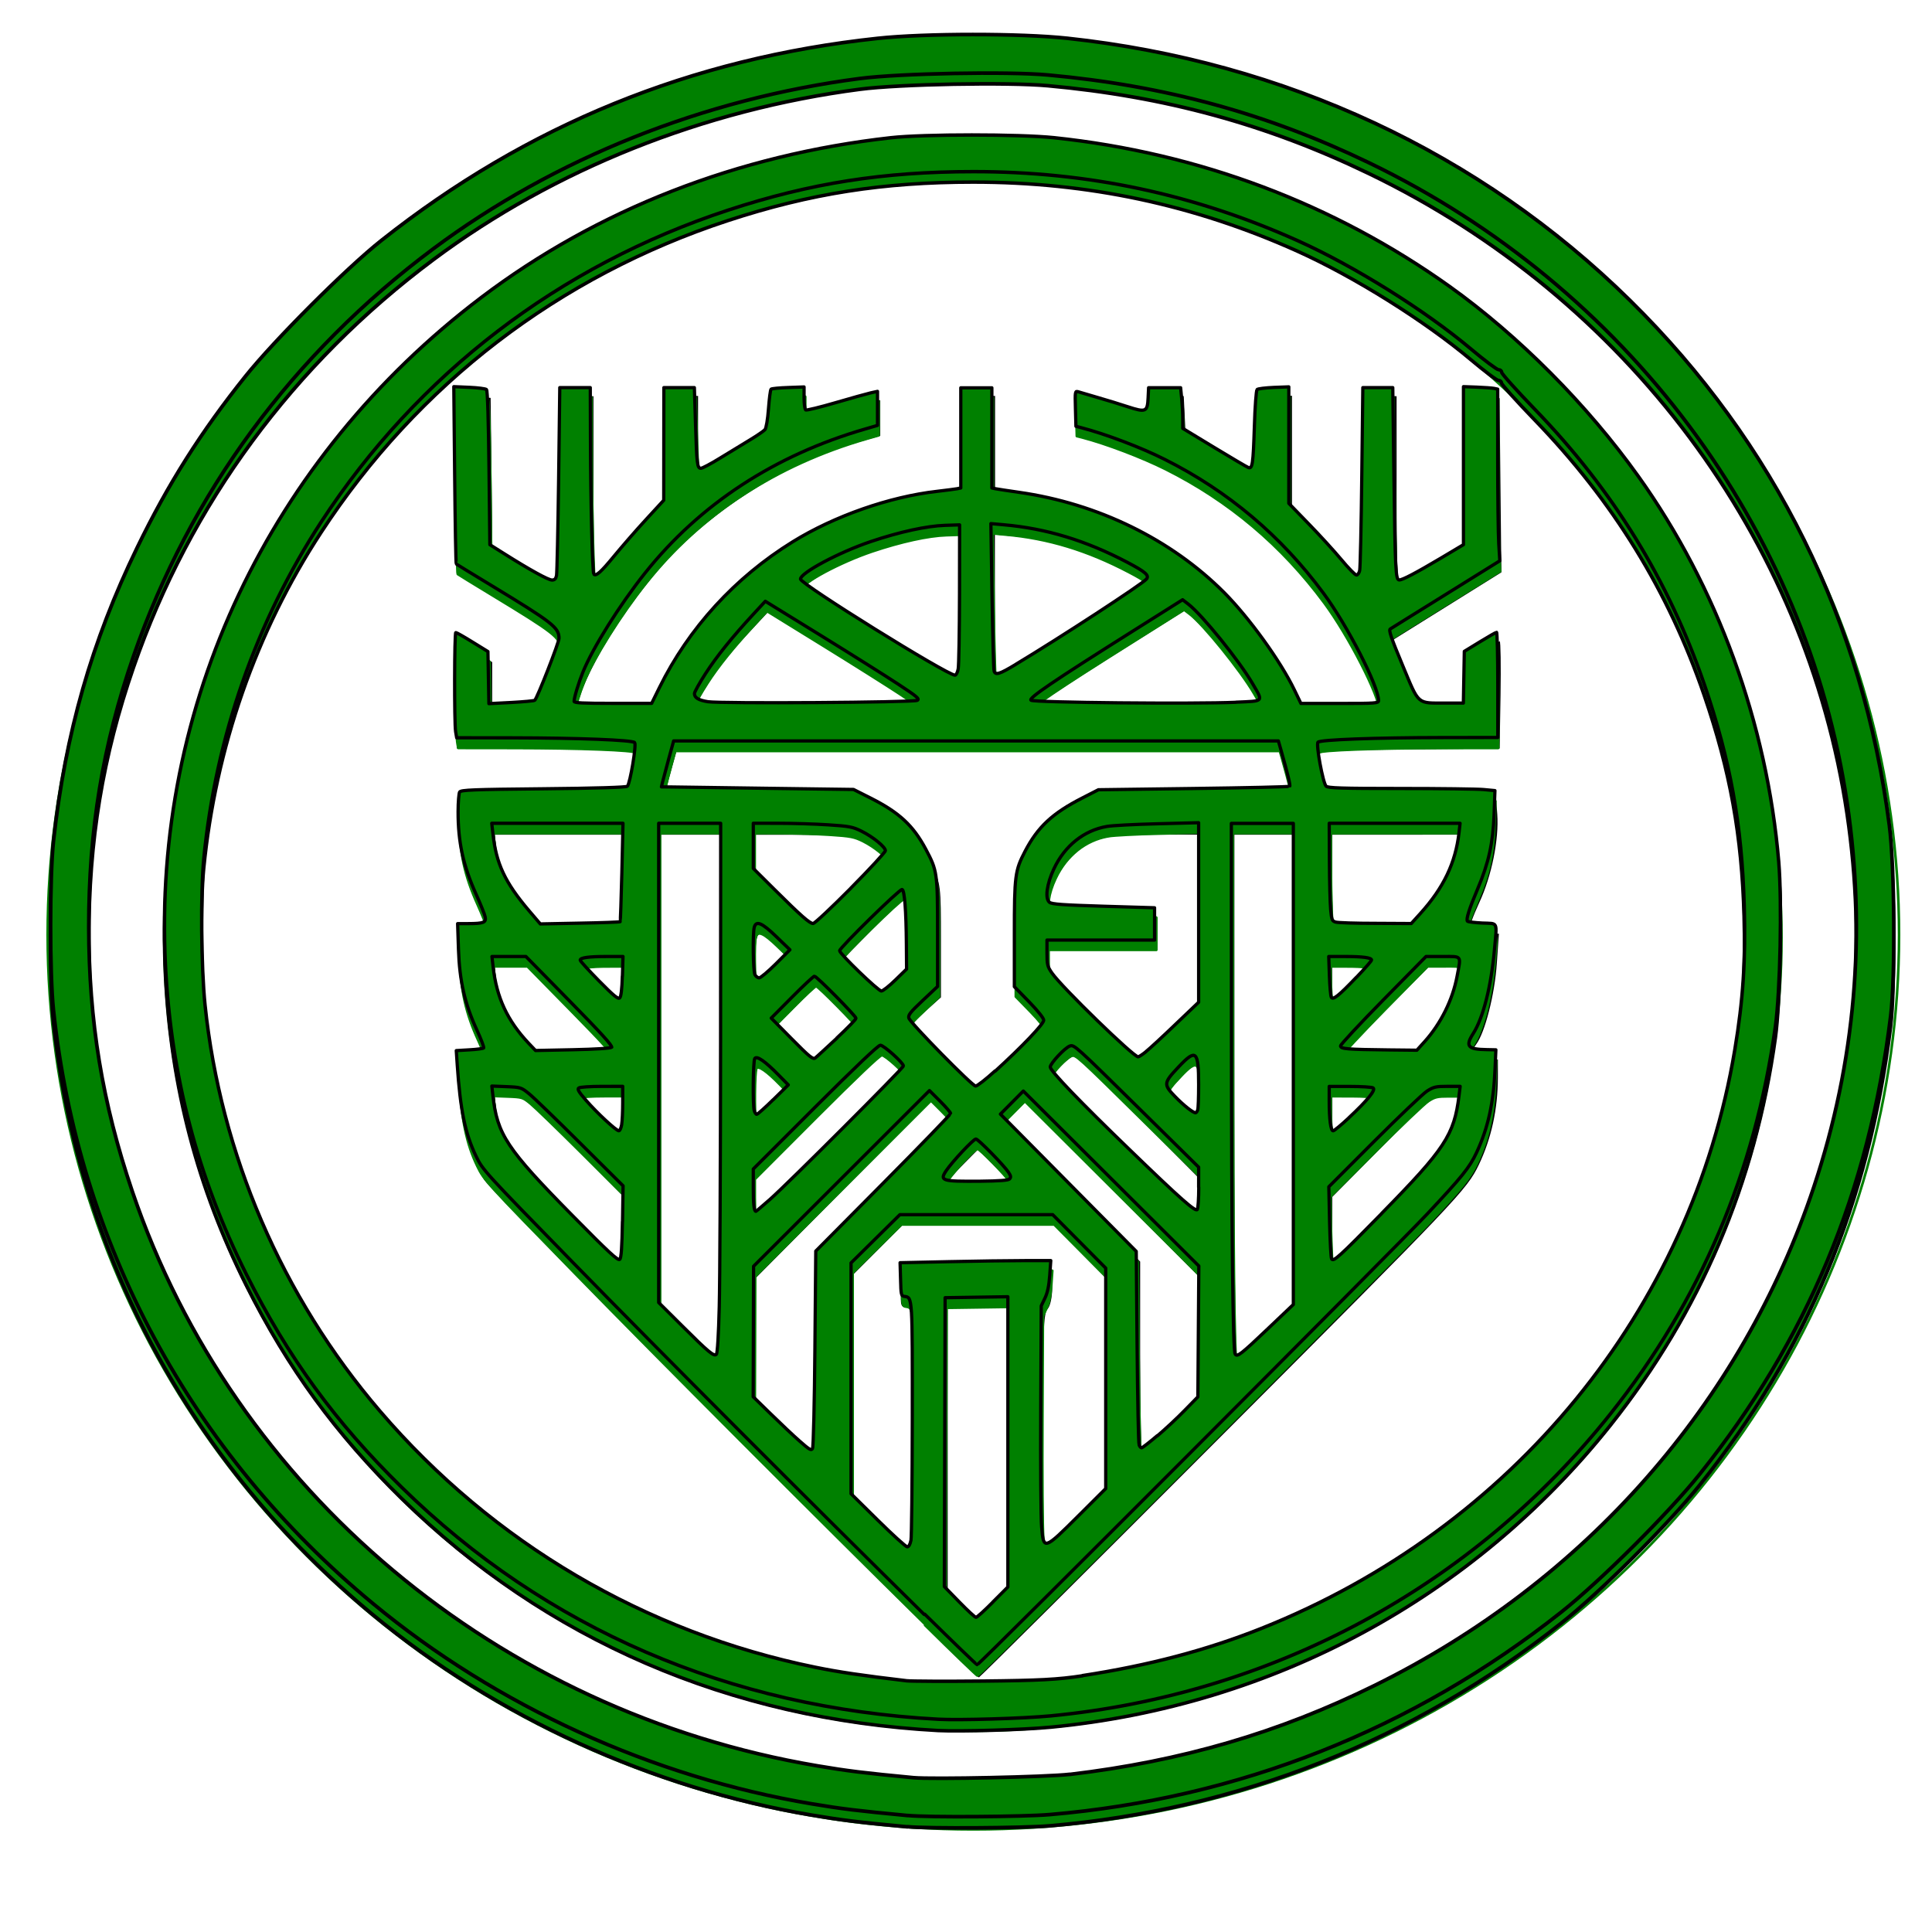 <?xml version="1.0" encoding="UTF-8" standalone="no"?>
<!-- Created with Inkscape (http://www.inkscape.org/) -->

<svg
   xmlns:dc="http://purl.org/dc/elements/1.1/"
   xmlns:cc="http://creativecommons.org/ns#"
   xmlns:rdf="http://www.w3.org/1999/02/22-rdf-syntax-ns#"
   xmlns:svg="http://www.w3.org/2000/svg"
   xmlns="http://www.w3.org/2000/svg"
   xmlns:sodipodi="http://sodipodi.sourceforge.net/DTD/sodipodi-0.dtd"
   xmlns:inkscape="http://www.inkscape.org/namespaces/inkscape"
   width="80"
   height="80"
   viewBox="0 0 21.167 21.167"
   version="1.1"
   id="svg8"
   inkscape:version="0.92.4 (5da689c313, 2019-01-14)"
   sodipodi:docname="logo.svg">
  <defs
     id="defs2">
    <filter
       inkscape:collect="always"
       style="color-interpolation-filters:sRGB"
       id="filter1017"
       x="-0.024"
       width="1.047"
       y="-0.024"
       height="1.049">
      <feGaussianBlur
         inkscape:collect="always"
         stdDeviation="0.167"
         id="feGaussianBlur1019" />
    </filter>
    <filter
       inkscape:collect="always"
       style="color-interpolation-filters:sRGB"
       id="filter1040"
       x="-0.024"
       width="1.047"
       y="-0.025"
       height="1.049">
      <feGaussianBlur
         inkscape:collect="always"
         stdDeviation="0.189"
         id="feGaussianBlur1042" />
    </filter>
    <filter
       inkscape:collect="always"
       style="color-interpolation-filters:sRGB"
       id="filter1071"
       x="-0.027"
       width="1.053"
       y="-0.022"
       height="1.044">
      <feGaussianBlur
         inkscape:collect="always"
         stdDeviation="0.121"
         id="feGaussianBlur1073" />
    </filter>
  </defs>
  <sodipodi:namedview
     id="base"
     pagecolor="#ffffff"
     bordercolor="#666666"
     borderopacity="1.0"
     inkscape:pageopacity="0.0"
     inkscape:pageshadow="2"
     inkscape:zoom="7.9195959"
     inkscape:cx="56.372928"
     inkscape:cy="50.821884"
     inkscape:document-units="mm"
     inkscape:current-layer="layer1"
     showgrid="false"
     units="px"
     inkscape:window-width="1920"
     inkscape:window-height="1017"
     inkscape:window-x="-8"
     inkscape:window-y="-8"
     inkscape:window-maximized="1" />
  <g
     inkscape:label="Layer 1"
     inkscape:groupmode="layer"
     id="layer1"
     transform="translate(0,-275.833)">
    <ellipse
       style="fill:#ffffff;fill-opacity:1;stroke:#008000;stroke-width:0.028;stroke-linecap:round;stroke-linejoin:round;stroke-miterlimit:4;stroke-dasharray:none;stroke-dashoffset:90;stroke-opacity:1"
       id="path849"
       cx="10.664"
       cy="286.075"
       rx="10.142"
       ry="9.801" />
    <path
       style="fill:#000000;stroke:none;stroke-width:0.037"
       d="M 8.049,291.562 C 6.592,290.103 5.358,288.842 5.306,288.76 5.147,288.511 5.057,288.194 5.034,287.801 l -0.021,-0.363 h 0.153 c 0.084,0 0.153,-0.009 0.153,-0.02 0,-0.011 -0.043,-0.105 -0.095,-0.209 -0.117,-0.233 -0.199,-0.608 -0.2,-0.916 l -6.813e-4,-0.233 h 0.146 c 0.08,0 0.155,-0.015 0.166,-0.033 0.011,-0.018 -0.036,-0.141 -0.104,-0.274 -0.139,-0.268 -0.218,-0.648 -0.2,-0.962 l 0.011,-0.203 0.926,-0.009 0.926,-0.009 0.044,-0.216 c 0.024,-0.119 0.044,-0.236 0.044,-0.26 0,-0.032 -0.262,-0.046 -0.989,-0.054 l -0.989,-0.009 -0.01,-0.587 c -0.006,-0.323 -0.002,-0.587 0.009,-0.587 0.01,0 0.102,0.052 0.204,0.115 l 0.185,0.115 v 0.278 0.278 l 0.242,-0.011 0.242,-0.011 0.131,-0.317 c 0.205,-0.495 0.244,-0.418 -0.418,-0.823 l -0.584,-0.357 -0.01,-0.977 -0.01,-0.977 0.195,0.011 0.195,0.011 0.01,0.857 0.01,0.857 0.341,0.212 c 0.237,0.147 0.349,0.198 0.368,0.168 0.015,-0.024 0.028,-0.509 0.028,-1.078 l 5.674e-4,-1.034 H 6.317 6.502 v 1.022 c 0,0.562 0.014,1.031 0.031,1.041 0.017,0.011 0.091,-0.06 0.164,-0.156 0.074,-0.096 0.234,-0.284 0.357,-0.417 l 0.224,-0.243 v -0.625 -0.625 h 0.185 0.185 v 0.447 c 0,0.311 0.013,0.447 0.042,0.447 0.023,0 0.127,-0.056 0.231,-0.124 0.104,-0.069 0.259,-0.163 0.344,-0.211 0.154,-0.085 0.156,-0.089 0.166,-0.313 l 0.011,-0.227 0.194,-0.011 0.194,-0.011 v 0.132 c 0,0.073 0.012,0.132 0.028,0.132 0.015,-2.7e-4 0.136,-0.035 0.268,-0.076 0.132,-0.042 0.303,-0.09 0.379,-0.107 l 0.139,-0.031 v 0.195 0.195 l -0.286,0.083 c -0.685,0.199 -1.422,0.643 -1.951,1.175 -0.464,0.467 -0.976,1.264 -1.073,1.668 l -0.024,0.102 0.42,-1.6e-4 0.42,-1.3e-4 0.128,-0.25 c 0.582,-1.135 1.749,-1.932 3.041,-2.079 l 0.213,-0.024 v -0.556 -0.556 h 0.185 0.185 v 0.557 0.557 l 0.176,0.022 c 0.95,0.122 1.758,0.507 2.379,1.133 0.267,0.269 0.612,0.751 0.757,1.057 l 0.066,0.14 h 0.422 0.422 l -0.024,-0.102 c -0.045,-0.19 -0.327,-0.723 -0.541,-1.026 -0.632,-0.891 -1.548,-1.548 -2.556,-1.834 l -0.213,-0.06 v -0.2 -0.2 l 0.251,0.07 c 0.138,0.039 0.297,0.088 0.354,0.109 0.174,0.067 0.208,0.051 0.208,-0.091 v -0.13 h 0.183 0.183 l 0.011,0.228 0.011,0.228 0.351,0.217 c 0.193,0.119 0.363,0.218 0.378,0.219 0.015,10e-4 0.031,-0.195 0.037,-0.436 l 0.01,-0.438 0.194,-0.011 0.194,-0.011 v 0.646 0.646 l 0.205,0.204 c 0.113,0.112 0.273,0.291 0.355,0.399 0.082,0.107 0.165,0.186 0.183,0.175 0.018,-0.011 0.033,-0.48 0.033,-1.043 v -1.022 h 0.185 0.185 v 1.062 c 0,0.793 0.011,1.062 0.044,1.062 0.024,0 0.19,-0.088 0.37,-0.194 l 0.326,-0.194 v -0.869 -0.869 l 0.194,0.011 0.194,0.011 0.01,0.955 0.01,0.955 -0.606,0.378 -0.606,0.378 0.138,0.326 c 0.076,0.179 0.148,0.355 0.161,0.391 0.019,0.053 0.068,0.065 0.265,0.065 h 0.241 v -0.276 -0.276 l 0.185,-0.115 c 0.102,-0.063 0.194,-0.115 0.204,-0.115 0.01,0 0.014,0.264 0.009,0.587 l -0.01,0.587 -0.989,0.009 c -0.726,0.007 -0.989,0.021 -0.989,0.054 0,0.024 0.02,0.141 0.044,0.26 l 0.044,0.216 0.926,0.009 0.926,0.009 0.012,0.162 c 0.02,0.278 -0.062,0.68 -0.197,0.969 -0.07,0.151 -0.119,0.289 -0.108,0.307 0.011,0.018 0.089,0.034 0.172,0.034 h 0.151 l -0.023,0.329 c -0.024,0.341 -0.13,0.755 -0.226,0.883 -0.093,0.124 -0.07,0.167 0.09,0.167 h 0.148 l -2.79e-4,0.196 c -5.67e-4,0.347 -0.072,0.672 -0.21,0.959 -0.13,0.269 -0.23,0.375 -2.793,2.943 -1.462,1.465 -2.669,2.667 -2.683,2.671 -0.013,0.004 -1.216,-1.186 -2.672,-2.645 z m 2.844,1.938 0.156,-0.16 v -1.591 -1.591 h -0.333 -0.333 v 1.591 1.591 l 0.156,0.16 c 0.086,0.088 0.165,0.16 0.177,0.16 0.012,0 0.092,-0.072 0.177,-0.16 z m -0.879,-1.985 c 0,-1.344 -7.19e-4,-1.358 -0.076,-1.358 -0.068,0 -0.075,-0.019 -0.065,-0.196 l 0.011,-0.196 0.822,-0.011 0.822,-0.011 v 0.19 c 0,0.114 -0.021,0.211 -0.052,0.242 -0.043,0.043 -0.053,0.279 -0.054,1.33 -8.33e-4,0.722 0.013,1.301 0.033,1.332 0.027,0.044 0.097,-0.007 0.35,-0.26 l 0.315,-0.316 v -1.211 -1.211 l -0.286,-0.29 -0.286,-0.29 H 10.717 9.885 l -0.269,0.269 -0.269,0.269 v 1.248 1.248 l 0.302,0.306 c 0.166,0.168 0.316,0.298 0.333,0.287 0.017,-0.011 0.03,-0.63 0.03,-1.377 z m -1.072,-0.771 v -1.089 l 0.748,-0.755 0.748,-0.755 -0.12,-0.121 -0.12,-0.121 -0.961,0.968 -0.961,0.968 v 0.701 0.701 l 0.305,0.295 c 0.168,0.162 0.317,0.295 0.333,0.295 0.015,3.1e-4 0.028,-0.489 0.028,-1.089 z m 4.184,0.512 c 0.016,-0.021 0.029,-0.348 0.029,-0.727 l 5.67e-4,-0.69 -0.961,-0.967 -0.961,-0.967 -0.119,0.12 -0.119,0.12 0.748,0.755 0.748,0.755 v 1.065 c 0,0.586 0.012,1.076 0.026,1.091 0.021,0.021 0.509,-0.422 0.61,-0.554 z m -5.219,-3.372 v -2.906 H 7.574 7.241 v 2.616 2.616 l 0.286,0.29 c 0.157,0.159 0.307,0.29 0.333,0.29 0.038,0 0.047,-0.578 0.047,-2.906 z m 5.996,2.618 0.287,-0.288 v -2.618 -2.618 H 13.857 13.524 v 2.906 c 0,2.272 0.01,2.906 0.045,2.906 0.025,0 0.175,-0.13 0.333,-0.288 z m -7.068,-1.155 v -0.4 L 6.29,288.397 C 5.753,287.856 5.743,287.847 5.583,287.847 H 5.42 l 0.018,0.162 c 0.039,0.35 0.181,0.563 0.777,1.169 0.308,0.313 0.573,0.569 0.59,0.569 0.016,0 0.029,-0.18 0.029,-0.4 z m 8.383,-0.173 c 0.596,-0.608 0.721,-0.796 0.769,-1.153 l 0.024,-0.174 h -0.163 c -0.16,0 -0.171,0.008 -0.707,0.55 l -0.545,0.55 v 0.4 c 0,0.22 0.014,0.4 0.03,0.4 0.017,0 0.283,-0.258 0.591,-0.573 z m -5.407,-1.661 c -0.059,-0.062 -0.125,-0.113 -0.146,-0.113 -0.021,0 -0.343,0.306 -0.714,0.68 l -0.675,0.68 v 0.208 c 0,0.115 0.012,0.22 0.026,0.235 0.014,0.015 0.384,-0.334 0.821,-0.775 l 0.795,-0.801 z m 3.344,1.459 V 288.761 l -0.674,-0.68 c -0.371,-0.374 -0.69,-0.68 -0.709,-0.68 -0.048,0 -0.242,0.191 -0.244,0.24 -0.002,0.054 1.565,1.583 1.6,1.561 0.015,-0.009 0.028,-0.112 0.028,-0.229 z m -2.08,-0.112 c 0.032,-0.021 -0.015,-0.09 -0.157,-0.231 l -0.203,-0.202 -0.189,0.191 c -0.106,0.107 -0.178,0.209 -0.164,0.232 0.029,0.048 0.642,0.057 0.713,0.011 z m -4.24,-0.771 v -0.242 H 6.594 c -0.132,0 -0.24,0.012 -0.24,0.027 0,0.037 0.415,0.457 0.452,0.457 0.016,0 0.029,-0.109 0.029,-0.242 z m 8.028,0.029 c 0.117,-0.117 0.214,-0.226 0.214,-0.242 0,-0.016 -0.108,-0.029 -0.24,-0.029 h -0.24 v 0.242 c 0,0.133 0.012,0.242 0.027,0.242 0.015,0 0.123,-0.096 0.24,-0.213 z m -6.373,-0.133 0.156,-0.16 -0.159,-0.158 c -0.088,-0.087 -0.171,-0.146 -0.185,-0.132 -0.036,0.036 -0.032,0.609 0.004,0.609 0.016,0 0.099,-0.072 0.185,-0.16 z m 4.664,-0.178 c 0,-0.351 -0.035,-0.371 -0.239,-0.144 -0.134,0.149 -0.135,0.154 -0.069,0.231 0.117,0.136 0.251,0.244 0.28,0.226 0.015,-0.009 0.028,-0.151 0.028,-0.313 z m -2.058,-0.299 c 0.197,-0.186 0.358,-0.359 0.358,-0.383 0,-0.025 -0.075,-0.119 -0.166,-0.209 l -0.166,-0.165 2.7e-5,-0.616 c 3e-5,-0.603 0.002,-0.621 0.106,-0.84 0.132,-0.277 0.326,-0.468 0.614,-0.603 l 0.222,-0.104 1.044,-0.013 1.044,-0.013 -0.024,-0.099 c -0.013,-0.054 -0.043,-0.166 -0.066,-0.248 l -0.042,-0.149 H 10.715 7.411 l -0.042,0.149 c -0.023,0.082 -0.053,0.194 -0.066,0.248 l -0.024,0.099 1.044,0.013 1.044,0.013 0.222,0.104 c 0.288,0.136 0.482,0.326 0.614,0.603 0.104,0.219 0.106,0.237 0.106,0.844 l 3e-5,0.621 -0.166,0.148 c -0.091,0.081 -0.166,0.162 -0.166,0.179 0,0.035 0.707,0.76 0.741,0.76 0.012,0 0.183,-0.152 0.38,-0.339 z m -1.928,-0.183 0.234,-0.223 -0.231,-0.233 -0.231,-0.233 -0.23,0.232 -0.23,0.232 0.22,0.224 c 0.121,0.123 0.223,0.224 0.227,0.224 0.004,0 0.112,-0.101 0.241,-0.223 z m 3.68,-0.121 0.306,-0.307 v -0.96 -0.96 l -0.508,7.6e-4 c -0.571,7.7e-4 -0.711,0.04 -0.923,0.261 -0.135,0.14 -0.244,0.393 -0.226,0.525 0.012,0.089 0.013,0.089 0.595,0.099 l 0.582,0.011 v 0.185 0.185 h -0.591 -0.591 v 0.158 c 0,0.152 0.016,0.174 0.471,0.633 0.259,0.262 0.496,0.476 0.526,0.476 0.03,0 0.193,-0.138 0.361,-0.307 z m -6.125,0.205 c 0,-0.015 -0.212,-0.241 -0.471,-0.503 L 5.782,286.432 H 5.601 5.42 l 0.022,0.191 c 0.027,0.233 0.145,0.486 0.313,0.674 l 0.127,0.141 h 0.421 c 0.231,0 0.421,-0.012 0.421,-0.027 z m 8.946,-0.111 c 0.152,-0.175 0.287,-0.469 0.317,-0.694 l 0.024,-0.174 h -0.18 -0.18 l -0.472,0.474 c -0.259,0.261 -0.472,0.487 -0.472,0.503 0,0.016 0.19,0.028 0.421,0.028 h 0.421 z M 6.834,286.655 v -0.224 H 6.613 c -0.122,0 -0.222,0.012 -0.222,0.027 0,0.037 0.378,0.42 0.415,0.42 0.016,0 0.029,-0.101 0.029,-0.224 z m 8.01,0.029 c 0.107,-0.107 0.195,-0.207 0.195,-0.224 0,-0.016 -0.1,-0.029 -0.222,-0.029 h -0.222 v 0.224 c 0,0.123 0.012,0.224 0.027,0.224 0.015,0 0.114,-0.087 0.222,-0.194 z m -5.027,7.5e-4 0.122,-0.119 v -0.44 c 0,-0.242 -0.013,-0.44 -0.028,-0.44 -0.016,0 -0.177,0.151 -0.359,0.335 l -0.331,0.335 0.22,0.224 c 0.121,0.123 0.228,0.224 0.238,0.224 0.01,0 0.073,-0.054 0.14,-0.119 z M 8.516,286.506 8.66,286.357 8.516,286.208 c -0.212,-0.219 -0.24,-0.202 -0.24,0.149 0,0.351 0.028,0.368 0.24,0.149 z m -1.69,-0.997 0.01,-0.531 H 6.128 5.42 l 0.021,0.182 c 0.029,0.245 0.148,0.49 0.349,0.715 l 0.166,0.186 0.43,-0.011 0.43,-0.011 z m 2.513,0.167 c 0.208,-0.21 0.378,-0.399 0.378,-0.419 -2.79e-4,-0.045 -0.203,-0.186 -0.344,-0.239 -0.057,-0.022 -0.327,-0.039 -0.601,-0.039 H 8.276 v 0.232 0.232 l 0.304,0.308 c 0.167,0.169 0.321,0.308 0.343,0.308 0.021,0 0.209,-0.172 0.417,-0.383 z m 6.29,0.212 c 0.183,-0.2 0.324,-0.491 0.357,-0.736 l 0.024,-0.174 H 15.303 14.596 v 0.515 c 0,0.283 0.011,0.527 0.025,0.54 0.014,0.014 0.211,0.025 0.439,0.025 h 0.414 z m -5.542,-2.283 c 0,-0.017 -0.377,-0.264 -0.838,-0.547 l -0.838,-0.516 -0.261,0.281 c -0.144,0.155 -0.315,0.371 -0.38,0.482 -0.216,0.368 -0.334,0.331 1.075,0.331 0.683,0 1.242,-0.014 1.242,-0.031 z m 3.733,0.011 c 0,-0.109 -0.395,-0.664 -0.655,-0.92 l -0.179,-0.177 -0.83,0.522 c -0.457,0.287 -0.836,0.539 -0.843,0.559 -0.008,0.023 0.441,0.036 1.247,0.036 0.693,0 1.26,-0.009 1.26,-0.021 z m -3.289,-1.097 v -0.82 H 10.371 c -0.203,0 -0.7,0.126 -1.019,0.259 -0.296,0.123 -0.568,0.29 -0.552,0.339 0.015,0.046 1.624,1.041 1.684,1.041 0.036,1.3e-4 0.046,-0.188 0.046,-0.819 z m 1.328,0.249 c 0.395,-0.249 0.725,-0.474 0.732,-0.498 0.019,-0.06 -0.487,-0.313 -0.87,-0.435 -0.169,-0.054 -0.422,-0.108 -0.564,-0.122 l -0.257,-0.024 v 0.8 c 0,0.44 0.011,0.811 0.024,0.824 0.028,0.028 0.015,0.035 0.935,-0.545 z"
       id="path826"
       inkscape:connector-curvature="0" />
    <ellipse
       style="fill:none;fill-opacity:1;stroke:#008000;stroke-width:0.423;stroke-linecap:round;stroke-linejoin:round;stroke-miterlimit:4;stroke-dasharray:none;stroke-dashoffset:90;stroke-opacity:1"
       id="path828"
       cx="10.659"
       cy="286.109"
       rx="8.662"
       ry="8.489" />
    <path
       style="fill:#008000;fill-opacity:1;stroke:#000000;stroke-width:0.04;stroke-linecap:round;stroke-linejoin:round;stroke-miterlimit:4;stroke-dasharray:none;stroke-dashoffset:90;stroke-opacity:1"
       d="m 9.943,295.848 c -0.553,-0.052 -0.719,-0.073 -1.051,-0.129 -1.745,-0.293 -3.45,-1.072 -4.807,-2.195 -1.994,-1.651 -3.228,-3.946 -3.5,-6.504 -0.043,-0.401 -0.042,-1.472 4.3602e-4,-1.857 0.131,-1.178 0.418,-2.183 0.918,-3.214 0.339,-0.698 0.701,-1.271 1.186,-1.878 0.319,-0.398 1.104,-1.183 1.488,-1.487 1.597,-1.265 3.391,-1.996 5.438,-2.216 0.519,-0.056 1.564,-0.056 2.077,-7.9e-4 2.384,0.257 4.524,1.256 6.169,2.877 1.583,1.561 2.548,3.517 2.837,5.749 0.058,0.449 0.066,1.668 0.014,2.091 -0.237,1.925 -0.915,3.552 -2.092,5.021 -0.346,0.432 -1.092,1.176 -1.519,1.514 -1.622,1.285 -3.533,2.041 -5.605,2.218 -0.285,0.024 -1.334,0.031 -1.555,0.009 z m 1.777,-0.451 c 1.225,-0.145 2.291,-0.457 3.345,-0.977 2.299,-1.136 4.017,-3.089 4.808,-5.464 0.453,-1.361 0.576,-2.775 0.364,-4.205 -0.446,-3.016 -2.414,-5.653 -5.238,-7.016 -1.118,-0.54 -2.237,-0.846 -3.52,-0.963 -0.439,-0.04 -1.623,-0.018 -2.058,0.039 -1.709,0.223 -3.346,0.876 -4.671,1.865 -1.539,1.148 -2.669,2.683 -3.286,4.463 -0.339,0.979 -0.492,1.905 -0.491,2.973 8.8375e-4,1.036 0.147,1.925 0.478,2.899 1.11,3.273 4.009,5.703 7.506,6.294 0.322,0.054 0.517,0.079 1.051,0.13 0.203,0.019 1.466,-0.007 1.711,-0.037 z"
       id="path988"
       inkscape:connector-curvature="0" />
    <path
       style="fill:#008000;fill-opacity:1;stroke:#008000;stroke-width:0.028;stroke-linecap:round;stroke-linejoin:round;stroke-miterlimit:4;stroke-dasharray:none;stroke-dashoffset:90;stroke-opacity:1"
       d="m 10.142,293.635 c -1.242,-1.224 -2.894,-2.879 -3.839,-3.847 -0.983,-1.007 -0.999,-1.025 -1.073,-1.177 -0.12,-0.247 -0.173,-0.506 -0.206,-1.001 l -0.01,-0.155 0.144,-0.008 c 0.079,-0.004 0.149,-0.014 0.155,-0.02 0.006,-0.006 -0.027,-0.095 -0.074,-0.197 -0.133,-0.288 -0.19,-0.539 -0.201,-0.883 l -0.009,-0.284 0.114,-2.4e-4 c 0.17,-3.6e-4 0.2,-0.012 0.188,-0.073 -0.006,-0.028 -0.05,-0.138 -0.098,-0.245 -0.143,-0.317 -0.199,-0.574 -0.199,-0.91 1.501e-4,-0.102 0.008,-0.198 0.017,-0.213 0.015,-0.023 0.143,-0.028 0.919,-0.036 0.567,-0.005 0.909,-0.016 0.919,-0.027 0.031,-0.034 0.101,-0.458 0.08,-0.479 -0.028,-0.028 -0.612,-0.05 -1.339,-0.051 l -0.61,-7.7e-4 -0.011,-0.068 c -0.016,-0.099 -0.014,-1.086 0.002,-1.086 0.008,0 0.09,0.047 0.183,0.104 l 0.169,0.104 0.005,0.286 0.005,0.285 0.245,-0.013 c 0.135,-0.007 0.251,-0.018 0.257,-0.024 0.028,-0.027 0.265,-0.634 0.265,-0.678 0,-0.119 -0.068,-0.172 -0.751,-0.586 -0.202,-0.122 -0.37,-0.226 -0.375,-0.23 -0.005,-0.004 -0.013,-0.443 -0.018,-0.975 l -0.009,-0.968 0.17,0.007 c 0.093,0.004 0.178,0.015 0.188,0.024 0.011,0.011 0.021,0.333 0.027,0.858 l 0.009,0.841 0.161,0.102 c 0.277,0.175 0.48,0.286 0.52,0.286 0.028,0 0.042,-0.014 0.049,-0.05 0.006,-0.027 0.016,-0.502 0.023,-1.054 l 0.013,-1.005 h 0.167 0.167 l 0.002,0.59 c 0.002,0.67 0.021,1.439 0.037,1.454 0.025,0.025 0.079,-0.024 0.219,-0.195 0.082,-0.101 0.239,-0.28 0.348,-0.399 l 0.198,-0.216 7.189e-4,-0.617 7.188e-4,-0.617 h 0.167 0.167 l 0.013,0.401 c 0.014,0.441 0.019,0.482 0.06,0.482 0.015,0 0.109,-0.05 0.208,-0.111 0.099,-0.061 0.246,-0.15 0.325,-0.198 0.08,-0.048 0.155,-0.1 0.168,-0.115 0.014,-0.017 0.03,-0.113 0.039,-0.23 0.009,-0.111 0.021,-0.207 0.028,-0.214 0.007,-0.006 0.091,-0.015 0.187,-0.018 l 0.174,-0.006 -1.41e-5,0.121 c -7.6e-6,0.066 0.008,0.126 0.018,0.132 0.01,0.006 0.157,-0.029 0.326,-0.079 0.17,-0.05 0.343,-0.098 0.384,-0.107 l 0.076,-0.017 v 0.187 0.187 l -0.13,0.037 c -0.992,0.287 -1.816,0.825 -2.417,1.581 -0.279,0.35 -0.572,0.818 -0.682,1.087 -0.047,0.117 -0.096,0.277 -0.096,0.319 -1.605e-4,0.017 0.097,0.022 0.425,0.022 h 0.425 l 0.084,-0.171 c 0.322,-0.653 0.828,-1.207 1.461,-1.6 0.454,-0.282 1.061,-0.494 1.582,-0.553 0.098,-0.011 0.197,-0.024 0.219,-0.029 l 0.04,-0.008 v -0.549 -0.549 h 0.17 0.17 v 0.549 0.549 l 0.04,0.008 c 0.022,0.004 0.137,0.022 0.255,0.039 0.867,0.124 1.67,0.516 2.251,1.1 0.275,0.277 0.617,0.751 0.769,1.067 l 0.071,0.147 h 0.425 c 0.393,0 0.425,-0.002 0.425,-0.032 -0.001,-0.159 -0.339,-0.819 -0.603,-1.176 -0.465,-0.63 -1.046,-1.12 -1.739,-1.467 -0.26,-0.13 -0.646,-0.277 -0.911,-0.347 l -0.063,-0.016 -0.005,-0.194 c -0.005,-0.192 -0.004,-0.194 0.033,-0.182 0.021,0.006 0.116,0.035 0.211,0.062 0.095,0.027 0.243,0.073 0.329,0.101 0.197,0.065 0.216,0.057 0.223,-0.098 l 0.005,-0.111 h 0.175 0.175 l 0.011,0.122 c 0.006,0.067 0.011,0.167 0.012,0.223 l 1.01e-4,0.101 0.344,0.209 c 0.189,0.115 0.357,0.214 0.374,0.22 0.046,0.018 0.054,-0.034 0.067,-0.453 0.007,-0.211 0.02,-0.392 0.029,-0.401 0.009,-0.009 0.092,-0.019 0.183,-0.023 l 0.165,-0.006 -9e-6,0.639 -10e-6,0.639 0.219,0.226 c 0.121,0.124 0.282,0.301 0.358,0.393 0.076,0.092 0.149,0.167 0.163,0.167 0.013,0 0.029,-0.022 0.035,-0.05 0.006,-0.027 0.016,-0.489 0.023,-1.027 l 0.012,-0.978 h 0.164 0.164 l 0.012,0.969 c 0.013,1.036 0.019,1.14 0.058,1.14 0.037,0 0.179,-0.075 0.457,-0.24 l 0.246,-0.146 v -0.866 -0.866 l 0.147,0.005 c 0.081,0.003 0.166,0.009 0.188,0.014 l 0.04,0.008 v 0.754 c 0,0.415 0.005,0.838 0.011,0.941 l 0.011,0.188 -0.588,0.365 c -0.323,0.201 -0.599,0.372 -0.612,0.381 -0.02,0.012 0.007,0.092 0.134,0.396 0.185,0.444 0.153,0.416 0.476,0.416 l 0.192,1.1e-4 0.005,-0.283 0.005,-0.283 0.17,-0.104 c 0.093,-0.057 0.176,-0.104 0.183,-0.104 0.007,-1.8e-4 0.013,0.259 0.013,0.576 v 0.577 l -0.621,7.7e-4 c -0.721,0.001 -1.323,0.023 -1.349,0.05 -0.024,0.024 0.054,0.447 0.089,0.483 0.02,0.021 0.165,0.025 0.814,0.025 0.434,8e-5 0.845,0.005 0.913,0.012 l 0.123,0.012 -0.01,0.263 c -0.012,0.313 -0.059,0.53 -0.18,0.814 -0.094,0.222 -0.13,0.336 -0.112,0.355 0.007,0.007 0.081,0.016 0.164,0.02 0.175,0.007 0.16,-0.025 0.132,0.291 -0.036,0.401 -0.124,0.749 -0.233,0.921 -0.088,0.139 -0.06,0.173 0.147,0.176 l 0.101,0.002 -0.009,0.212 c -0.016,0.373 -0.077,0.648 -0.204,0.917 -0.077,0.162 -0.158,0.263 -0.54,0.67 -0.352,0.375 -4.907,4.94 -4.93,4.94 -0.007,0 -0.266,-0.249 -0.575,-0.554 z m 0.75,-0.135 0.166,-0.166 v -1.591 -1.591 l -0.344,0.005 -0.344,0.005 -0.005,1.584 -0.005,1.584 0.164,0.169 c 0.09,0.093 0.173,0.169 0.183,0.169 0.01,0 0.093,-0.075 0.184,-0.166 z m -0.895,-0.676 c 0.007,-0.037 0.014,-0.635 0.014,-1.329 0.001,-1.342 0.002,-1.333 -0.084,-1.346 -0.038,-0.005 -0.041,-0.015 -0.045,-0.188 l -0.005,-0.182 0.54,-0.012 c 0.297,-0.006 0.668,-0.012 0.826,-0.012 h 0.286 l -0.011,0.163 c -0.008,0.113 -0.024,0.189 -0.052,0.248 l -0.04,0.085 -0.005,1.126 c -0.003,0.619 0.001,1.203 0.009,1.297 0.02,0.255 0.026,0.253 0.399,-0.119 l 0.303,-0.302 v -1.209 -1.209 l -0.291,-0.293 -0.291,-0.293 H 10.713 9.876 l -0.267,0.264 -0.267,0.264 v 1.265 1.265 l 0.295,0.291 c 0.162,0.16 0.306,0.291 0.321,0.291 0.016,0 0.031,-0.026 0.039,-0.068 z m -1.052,-2.105 0.009,-1.068 0.739,-0.745 c 0.407,-0.41 0.739,-0.753 0.739,-0.764 0,-0.011 -0.052,-0.071 -0.116,-0.135 l -0.116,-0.116 -0.963,0.963 -0.963,0.963 -0.002,0.715 -0.002,0.715 0.192,0.188 c 0.106,0.103 0.248,0.238 0.317,0.299 0.106,0.094 0.127,0.106 0.141,0.081 0.009,-0.017 0.021,-0.497 0.026,-1.097 z m 3.753,0.957 c 0.086,-0.073 0.221,-0.199 0.3,-0.28 l 0.143,-0.146 0.005,-0.718 0.005,-0.718 -0.961,-0.958 -0.961,-0.958 -0.126,0.127 -0.126,0.127 0.744,0.752 0.744,0.752 0.01,1.045 c 0.005,0.575 0.015,1.059 0.022,1.077 0.007,0.017 0.019,0.032 0.027,0.032 0.009,0 0.086,-0.06 0.172,-0.134 z m -4.801,-1.412 c 0.007,-0.275 0.013,-1.58 0.014,-2.901 l 0.001,-2.401 h -0.34 -0.34 v 2.627 2.627 l 0.255,0.254 c 0.295,0.293 0.351,0.34 0.378,0.314 0.011,-0.011 0.024,-0.216 0.031,-0.519 z m 6.012,0.235 0.277,-0.264 v -2.637 -2.637 H 13.846 13.507 l 0.001,2.23 c 0.001,2.276 0.016,3.546 0.041,3.586 0.022,0.036 0.061,0.006 0.36,-0.278 z m -7.072,-1.173 0.006,-0.391 -0.471,-0.469 c -0.259,-0.258 -0.51,-0.501 -0.559,-0.541 -0.085,-0.07 -0.092,-0.072 -0.247,-0.078 l -0.16,-0.006 0.012,0.105 c 0.048,0.426 0.152,0.583 0.871,1.312 0.4,0.406 0.501,0.5 0.519,0.481 0.016,-0.016 0.024,-0.13 0.029,-0.414 z m 8.316,-0.088 c 0.695,-0.708 0.795,-0.861 0.848,-1.29 l 0.013,-0.103 h -0.142 c -0.125,0 -0.151,0.006 -0.221,0.051 -0.044,0.028 -0.304,0.276 -0.578,0.55 l -0.499,0.499 0.009,0.384 c 0.005,0.211 0.015,0.394 0.022,0.405 0.021,0.034 0.081,-0.02 0.548,-0.496 z m -6.7,-0.155 c 0.201,-0.178 1.461,-1.439 1.461,-1.462 0,-0.033 -0.216,-0.227 -0.252,-0.227 -0.023,0 -0.279,0.244 -0.714,0.679 l -0.678,0.679 v 0.203 c 0,0.183 0.009,0.26 0.029,0.26 0.004,0 0.073,-0.059 0.154,-0.13 z m 4.697,-0.134 2.99e-4,-0.219 -0.63,-0.621 c -0.721,-0.711 -0.733,-0.722 -0.78,-0.707 -0.053,0.017 -0.217,0.191 -0.217,0.23 0,0.042 0.322,0.377 0.876,0.912 0.56,0.541 0.716,0.678 0.734,0.649 0.009,-0.013 0.016,-0.123 0.016,-0.244 z m -2.071,-0.091 c 0.017,-0.017 0.014,-0.033 -0.011,-0.071 -0.05,-0.077 -0.333,-0.367 -0.359,-0.367 -0.027,0 -0.259,0.248 -0.326,0.348 -0.074,0.11 -0.048,0.118 0.375,0.115 0.205,-0.002 0.305,-0.009 0.32,-0.024 z m -4.25,-0.596 c 0.006,-0.037 0.011,-0.147 0.011,-0.243 l 2.001e-4,-0.176 -0.228,3.1e-4 c -0.125,1.1e-4 -0.239,0.007 -0.253,0.016 -0.02,0.013 -0.003,0.042 0.08,0.137 0.121,0.139 0.329,0.332 0.359,0.333 0.011,2.2e-4 0.025,-0.03 0.031,-0.067 z m 7.967,-0.074 c 0.205,-0.192 0.298,-0.307 0.265,-0.328 -0.014,-0.008 -0.128,-0.016 -0.253,-0.016 l -0.228,-3.1e-4 v 0.16 c 0,0.201 0.017,0.327 0.043,0.327 0.011,0 0.089,-0.064 0.172,-0.142 z m -6.306,-0.199 0.164,-0.161 -0.107,-0.11 c -0.147,-0.151 -0.239,-0.214 -0.26,-0.179 -0.018,0.029 -0.023,0.507 -0.006,0.571 0.006,0.022 0.018,0.041 0.028,0.041 0.009,0 0.091,-0.072 0.181,-0.161 z m 4.649,0.115 c 0.006,-0.016 0.011,-0.142 0.011,-0.28 0,-0.371 -0.028,-0.396 -0.219,-0.193 -0.166,0.176 -0.168,0.191 -0.038,0.326 0.095,0.099 0.194,0.176 0.224,0.176 0.006,3e-5 0.016,-0.013 0.022,-0.028 z m -2.219,-0.426 c 0.296,-0.27 0.531,-0.517 0.531,-0.558 0,-0.022 -0.063,-0.102 -0.161,-0.203 l -0.161,-0.165 v -0.576 c 0,-0.642 0.007,-0.697 0.117,-0.906 0.139,-0.267 0.301,-0.418 0.625,-0.583 l 0.179,-0.091 1.043,-0.014 c 0.574,-0.007 1.048,-0.018 1.053,-0.024 0.009,-0.009 -0.023,-0.14 -0.097,-0.402 l -0.027,-0.095 H 10.71 7.397 l -0.055,0.203 c -0.03,0.111 -0.06,0.225 -0.067,0.252 l -0.012,0.05 0.105,0.001 c 0.058,7.7e-4 0.531,0.007 1.052,0.015 l 0.947,0.013 0.187,0.094 c 0.314,0.158 0.467,0.3 0.606,0.562 0.125,0.236 0.128,0.259 0.128,0.917 v 0.586 l -0.163,0.154 c -0.137,0.129 -0.161,0.16 -0.151,0.193 0.017,0.055 0.695,0.744 0.732,0.744 0.017,0 0.113,-0.075 0.213,-0.167 z m -1.734,-0.363 c 0.116,-0.108 0.21,-0.205 0.21,-0.216 0,-0.024 -0.431,-0.461 -0.455,-0.461 -0.01,0 -0.121,0.103 -0.246,0.23 l -0.228,0.23 0.227,0.229 c 0.191,0.193 0.231,0.226 0.255,0.208 0.015,-0.012 0.122,-0.11 0.238,-0.218 z m 3.385,0.15 c 0.038,-0.03 0.184,-0.165 0.324,-0.299 l 0.255,-0.243 v -0.984 -0.984 l -0.451,0.011 c -0.248,0.006 -0.498,0.019 -0.555,0.029 -0.25,0.043 -0.461,0.211 -0.579,0.463 -0.079,0.167 -0.1,0.325 -0.049,0.368 0.025,0.021 0.147,0.03 0.592,0.043 l 0.561,0.017 v 0.177 0.177 h -0.59 -0.59 v 0.141 c 0,0.129 0.005,0.148 0.056,0.221 0.111,0.158 0.892,0.917 0.944,0.917 0.008,0 0.046,-0.025 0.084,-0.055 z m -5.853,-0.049 c 0.014,-0.014 -0.12,-0.161 -0.46,-0.507 l -0.479,-0.488 H 5.592 5.406 l 0.013,0.113 c 0.038,0.338 0.156,0.59 0.391,0.84 l 0.074,0.079 0.408,-0.008 c 0.254,-0.005 0.415,-0.016 0.427,-0.028 z m 8.908,-0.062 c 0.177,-0.198 0.307,-0.46 0.356,-0.718 0.044,-0.232 0.057,-0.215 -0.157,-0.215 h -0.185 l -0.468,0.476 c -0.257,0.262 -0.468,0.488 -0.468,0.504 0,0.033 0.071,0.039 0.53,0.044 l 0.307,0.003 z m -8.789,-0.717 0.006,-0.215 H 6.665 c -0.195,0 -0.29,0.013 -0.29,0.04 0,0.009 0.093,0.112 0.206,0.226 0.164,0.167 0.21,0.205 0.228,0.187 0.014,-0.015 0.024,-0.098 0.029,-0.238 z m 8.042,0.013 c 0.091,-0.095 0.165,-0.18 0.165,-0.189 0,-0.026 -0.097,-0.039 -0.29,-0.039 h -0.179 l 0.007,0.212 c 0.004,0.117 0.014,0.222 0.021,0.235 0.02,0.033 0.079,-0.014 0.275,-0.219 z m -5.053,0.03 0.123,-0.12 -0.002,-0.272 c -0.003,-0.371 -0.02,-0.592 -0.047,-0.601 -0.025,-0.008 -0.684,0.638 -0.684,0.671 0,0.032 0.424,0.441 0.457,0.441 0.016,0 0.084,-0.054 0.152,-0.12 z m -1.309,-0.178 0.154,-0.154 -0.149,-0.143 c -0.158,-0.153 -0.222,-0.18 -0.242,-0.103 -0.018,0.069 -0.012,0.482 0.007,0.519 0.01,0.019 0.031,0.035 0.047,0.035 0.016,0 0.098,-0.069 0.183,-0.154 z m -1.706,-0.461 c 0.003,-0.004 0.012,-0.248 0.019,-0.543 l 0.013,-0.536 H 6.125 5.406 l 0.012,0.113 c 0.036,0.329 0.132,0.535 0.397,0.847 l 0.122,0.143 0.434,-0.008 c 0.239,-0.004 0.437,-0.012 0.44,-0.015 z m 2.525,-0.365 c 0.21,-0.212 0.381,-0.398 0.381,-0.413 0,-0.04 -0.135,-0.15 -0.26,-0.213 -0.097,-0.048 -0.135,-0.056 -0.366,-0.071 -0.142,-0.009 -0.385,-0.017 -0.54,-0.017 l -0.282,-3.7e-4 v 0.248 0.248 l 0.228,0.226 c 0.298,0.296 0.39,0.377 0.427,0.377 0.017,0 0.202,-0.173 0.412,-0.385 z m 6.243,0.275 c 0.255,-0.282 0.384,-0.554 0.423,-0.885 l 0.012,-0.104 h -0.717 -0.717 l 0.002,0.41 c 0.001,0.225 0.007,0.466 0.013,0.535 0.01,0.114 0.015,0.127 0.056,0.138 0.025,0.007 0.221,0.013 0.436,0.014 l 0.392,0.002 0.1,-0.111 z m -5.512,-2.336 c 0.028,-0.016 -7.94e-4,-0.041 -0.207,-0.177 -0.132,-0.087 -0.514,-0.328 -0.848,-0.534 l -0.608,-0.375 -0.13,0.14 c -0.236,0.255 -0.403,0.462 -0.526,0.653 -0.067,0.104 -0.122,0.202 -0.122,0.219 0,0.046 0.044,0.073 0.147,0.09 0.137,0.022 2.253,0.008 2.294,-0.015 z m 3.491,0.02 c 0.313,-0.014 0.301,7.7e-4 0.181,-0.204 -0.145,-0.249 -0.554,-0.756 -0.703,-0.87 l -0.063,-0.048 -0.533,0.336 c -0.888,0.559 -1.162,0.745 -1.127,0.766 0.042,0.025 1.785,0.042 2.245,0.022 z m -3.043,-0.362 c 0.007,-0.037 0.014,-0.408 0.014,-0.824 l 0.001,-0.757 -0.16,0.005 c -0.199,0.006 -0.499,0.072 -0.814,0.178 -0.35,0.118 -0.769,0.342 -0.769,0.411 0,0.054 1.601,1.051 1.693,1.054 0.012,3.8e-4 0.027,-0.03 0.035,-0.067 z m 0.631,-0.053 c 0.489,-0.294 1.386,-0.879 1.432,-0.935 0.033,-0.04 -0.01,-0.079 -0.211,-0.184 -0.453,-0.238 -0.885,-0.37 -1.352,-0.411 l -0.141,-0.013 0.012,0.795 c 0.007,0.438 0.017,0.808 0.023,0.822 0.017,0.045 0.06,0.031 0.238,-0.076 z"
       id="path853"
       inkscape:connector-curvature="0" />
    <path
       style="fill:#008000;fill-opacity:1;stroke:#000000;stroke-width:0.038;stroke-linecap:round;stroke-linejoin:round;stroke-miterlimit:4;stroke-dasharray:none;stroke-dashoffset:90;stroke-opacity:1"
       d="m 10.279,294.793 c -2.284,-0.123 -4.299,-0.994 -5.877,-2.541 -0.726,-0.712 -1.247,-1.426 -1.702,-2.334 -0.537,-1.072 -0.826,-2.174 -0.887,-3.387 -0.143,-2.851 1.138,-5.562 3.46,-7.321 1.271,-0.963 2.81,-1.563 4.487,-1.75 0.363,-0.041 1.405,-0.041 1.79,-3e-5 1.584,0.167 3.063,0.724 4.332,1.631 0.757,0.541 1.506,1.294 2.067,2.08 0.864,1.208 1.411,2.71 1.539,4.226 0.037,0.439 0.017,1.419 -0.037,1.808 -0.221,1.59 -0.823,3.004 -1.805,4.24 -1.503,1.892 -3.698,3.077 -6.133,3.311 -0.297,0.029 -0.997,0.049 -1.234,0.037 z m 1.58,-0.479 c 0.723,-0.11 1.359,-0.279 1.96,-0.518 2.751,-1.095 4.711,-3.491 5.186,-6.34 0.092,-0.551 0.12,-0.983 0.103,-1.583 -0.025,-0.887 -0.152,-1.591 -0.437,-2.423 -0.392,-1.143 -0.996,-2.125 -1.857,-3.016 -0.2,-0.207 -0.364,-0.39 -0.364,-0.405 0,-0.016 -0.015,-0.028 -0.033,-0.028 -0.018,0 -0.154,-0.102 -0.302,-0.227 -0.502,-0.423 -1.28,-0.91 -1.9,-1.189 -1.132,-0.509 -2.296,-0.757 -3.553,-0.757 -0.985,3e-4 -1.787,0.126 -2.685,0.421 -1.854,0.609 -3.398,1.793 -4.461,3.42 -0.712,1.09 -1.154,2.357 -1.284,3.678 -0.037,0.379 -0.031,1.197 0.013,1.615 0.17,1.633 0.843,3.196 1.915,4.449 1.237,1.446 2.907,2.429 4.77,2.81 0.257,0.052 0.52,0.091 1.004,0.149 0.048,0.005 0.425,0.007 0.839,0.003 0.606,-0.006 0.818,-0.017 1.086,-0.058 z"
       id="path990"
       inkscape:connector-curvature="0" />
    <path
       style="fill:#008000;fill-opacity:1;stroke:#000000;stroke-width:0.036;stroke-linecap:round;stroke-linejoin:round;stroke-miterlimit:4;stroke-dasharray:none;stroke-dashoffset:90;stroke-opacity:1;filter:url(#filter1017)"
       d="M 10.54,295.17 C 8.354,295.054 6.426,294.227 4.916,292.758 c -0.695,-0.676 -1.193,-1.354 -1.629,-2.216 -0.514,-1.018 -0.79,-2.064 -0.849,-3.215 -0.137,-2.707 1.089,-5.28 3.311,-6.95 1.216,-0.914 2.689,-1.484 4.294,-1.662 0.348,-0.038 1.345,-0.038 1.713,-2e-5 1.516,0.159 2.931,0.687 4.146,1.548 0.724,0.514 1.441,1.229 1.978,1.975 0.827,1.147 1.35,2.573 1.472,4.012 0.035,0.417 0.016,1.347 -0.036,1.717 -0.212,1.509 -0.788,2.852 -1.728,4.025 -1.439,1.796 -3.539,2.921 -5.869,3.143 -0.284,0.027 -0.954,0.047 -1.181,0.035 z m 1.512,-0.454 c 0.692,-0.105 1.301,-0.264 1.876,-0.491 2.633,-1.04 4.508,-3.314 4.963,-6.018 0.088,-0.523 0.115,-0.933 0.099,-1.502 -0.024,-0.842 -0.145,-1.51 -0.418,-2.301 -0.375,-1.085 -0.954,-2.017 -1.777,-2.863 -0.192,-0.197 -0.348,-0.37 -0.348,-0.385 0,-0.015 -0.014,-0.027 -0.032,-0.027 -0.017,0 -0.148,-0.097 -0.289,-0.215 -0.48,-0.401 -1.225,-0.864 -1.818,-1.128 -1.083,-0.483 -2.198,-0.719 -3.4,-0.718 -0.943,2.9e-4 -1.71,0.12 -2.569,0.4 -1.774,0.578 -3.252,1.702 -4.269,3.246 -0.681,1.035 -1.104,2.237 -1.229,3.492 -0.036,0.36 -0.029,1.136 0.012,1.533 0.163,1.55 0.806,3.034 1.832,4.223 1.184,1.372 2.782,2.306 4.565,2.667 0.246,0.05 0.497,0.087 0.96,0.141 0.045,0.005 0.407,0.007 0.803,0.003 0.58,-0.006 0.783,-0.016 1.039,-0.055 z"
       id="path990-8"
       inkscape:connector-curvature="0"
       transform="matrix(1.045,0,0,1.053,-0.735,-16.145)" />
    <path
       style="fill:#008000;fill-opacity:1;stroke:#000000;stroke-width:0.038;stroke-linecap:round;stroke-linejoin:round;stroke-miterlimit:4;stroke-dasharray:none;stroke-dashoffset:90;stroke-opacity:1;filter:url(#filter1040)"
       d="m 10.219,296.172 c -0.529,-0.05 -0.688,-0.069 -1.006,-0.122 -1.67,-0.278 -3.302,-1.017 -4.6,-2.084 -1.908,-1.568 -3.089,-3.746 -3.349,-6.174 -0.041,-0.381 -0.04,-1.397 4.18e-4,-1.763 0.125,-1.119 0.4,-2.073 0.878,-3.051 0.324,-0.663 0.671,-1.207 1.135,-1.782 0.305,-0.378 1.056,-1.123 1.424,-1.412 1.528,-1.201 3.245,-1.895 5.204,-2.103 0.497,-0.053 1.497,-0.053 1.988,-7.5e-4 2.281,0.244 4.329,1.192 5.903,2.731 1.515,1.482 2.438,3.338 2.715,5.457 0.056,0.426 0.064,1.583 0.014,1.985 -0.227,1.828 -0.876,3.372 -2.002,4.767 -0.331,0.41 -1.045,1.116 -1.454,1.437 -1.552,1.22 -3.381,1.938 -5.363,2.105 -0.273,0.023 -1.276,0.03 -1.488,0.009 z m 1.7,-0.428 c 1.172,-0.138 2.193,-0.434 3.201,-0.928 2.2,-1.078 3.844,-2.932 4.601,-5.187 0.434,-1.292 0.551,-2.634 0.348,-3.992 -0.427,-2.863 -2.31,-5.367 -5.012,-6.661 -1.069,-0.512 -2.141,-0.803 -3.369,-0.914 -0.42,-0.038 -1.553,-0.017 -1.97,0.037 -1.636,0.211 -3.202,0.832 -4.47,1.77 -1.473,1.09 -2.554,2.547 -3.144,4.237 -0.324,0.929 -0.471,1.808 -0.47,2.822 8.47e-4,0.983 0.141,1.827 0.457,2.752 1.063,3.107 3.836,5.414 7.183,5.975 0.308,0.052 0.495,0.075 1.006,0.123 0.194,0.018 1.403,-0.007 1.638,-0.035 z"
       id="path988-2"
       inkscape:connector-curvature="0"
       transform="matrix(1.045,0,0,1.053,-0.735,-16.145)" />
    <path
       style="fill:#008000;fill-opacity:1;stroke:#000000;stroke-width:0.034;stroke-linecap:round;stroke-linejoin:round;stroke-miterlimit:4;stroke-dasharray:none;stroke-dashoffset:90;stroke-opacity:1;filter:url(#filter1071)"
       d="m 10.393,294.08 c -1.189,-1.162 -2.769,-2.733 -3.673,-3.652 -0.941,-0.956 -0.956,-0.973 -1.026,-1.117 -0.114,-0.234 -0.165,-0.48 -0.197,-0.951 l -0.01,-0.147 0.138,-0.008 c 0.076,-0.004 0.143,-0.013 0.149,-0.019 0.006,-0.006 -0.026,-0.09 -0.071,-0.187 -0.127,-0.273 -0.182,-0.512 -0.193,-0.838 l -0.009,-0.269 0.109,-2.3e-4 c 0.163,-3.4e-4 0.192,-0.011 0.18,-0.07 -0.005,-0.026 -0.048,-0.131 -0.094,-0.233 -0.137,-0.301 -0.191,-0.545 -0.19,-0.864 1.43e-4,-0.097 0.008,-0.188 0.016,-0.202 0.014,-0.022 0.137,-0.027 0.88,-0.034 0.543,-0.005 0.87,-0.015 0.879,-0.026 0.029,-0.032 0.097,-0.434 0.076,-0.455 -0.027,-0.026 -0.585,-0.048 -1.282,-0.049 l -0.584,-7.2e-4 -0.011,-0.064 c -0.015,-0.094 -0.013,-1.031 0.002,-1.031 0.007,0 0.086,0.044 0.175,0.099 l 0.162,0.099 0.005,0.271 0.005,0.271 0.235,-0.012 c 0.129,-0.007 0.24,-0.017 0.246,-0.023 0.027,-0.025 0.254,-0.602 0.254,-0.644 0,-0.113 -0.065,-0.163 -0.718,-0.556 -0.193,-0.116 -0.355,-0.214 -0.359,-0.218 -0.005,-0.004 -0.012,-0.42 -0.017,-0.926 l -0.009,-0.919 0.163,0.007 c 0.089,0.004 0.17,0.014 0.18,0.023 0.011,0.01 0.02,0.316 0.026,0.815 l 0.009,0.799 0.154,0.096 c 0.265,0.166 0.459,0.272 0.498,0.272 0.027,0 0.04,-0.013 0.047,-0.047 0.005,-0.026 0.015,-0.476 0.022,-1.001 l 0.012,-0.954 h 0.16 0.16 l 0.002,0.56 c 0.002,0.636 0.02,1.366 0.035,1.381 0.023,0.024 0.075,-0.022 0.21,-0.185 0.079,-0.095 0.228,-0.266 0.333,-0.379 l 0.19,-0.205 6.88e-4,-0.586 6.88e-4,-0.586 h 0.16 0.16 l 0.012,0.381 c 0.013,0.419 0.018,0.458 0.057,0.458 0.015,0 0.104,-0.047 0.199,-0.105 0.095,-0.058 0.235,-0.142 0.311,-0.188 0.076,-0.045 0.149,-0.095 0.161,-0.109 0.013,-0.016 0.029,-0.107 0.037,-0.218 0.008,-0.105 0.02,-0.197 0.027,-0.203 0.007,-0.006 0.087,-0.014 0.179,-0.017 l 0.167,-0.006 -1.3e-5,0.114 c -8e-6,0.063 0.008,0.119 0.017,0.125 0.009,0.006 0.15,-0.028 0.312,-0.075 0.162,-0.047 0.328,-0.093 0.368,-0.102 l 0.073,-0.016 v 0.177 0.177 l -0.124,0.036 c -0.95,0.272 -1.738,0.783 -2.313,1.5 -0.267,0.333 -0.548,0.777 -0.652,1.032 -0.045,0.111 -0.092,0.263 -0.092,0.303 -1.53e-4,0.017 0.092,0.021 0.406,0.021 h 0.407 l 0.081,-0.163 c 0.308,-0.62 0.792,-1.146 1.398,-1.518 0.435,-0.267 1.015,-0.469 1.514,-0.525 0.094,-0.011 0.188,-0.023 0.21,-0.027 l 0.038,-0.008 v -0.521 -0.521 h 0.163 0.163 v 0.521 0.521 l 0.038,0.008 c 0.021,0.004 0.131,0.021 0.244,0.037 0.83,0.117 1.598,0.49 2.154,1.044 0.263,0.263 0.591,0.713 0.736,1.013 l 0.068,0.14 h 0.407 c 0.376,0 0.407,-0.002 0.407,-0.03 -9.78e-4,-0.151 -0.325,-0.778 -0.577,-1.116 -0.445,-0.598 -1.001,-1.063 -1.664,-1.393 -0.248,-0.124 -0.618,-0.263 -0.872,-0.329 l -0.06,-0.016 -0.005,-0.185 c -0.005,-0.182 -0.004,-0.184 0.032,-0.173 0.02,0.006 0.111,0.033 0.202,0.059 0.091,0.026 0.233,0.069 0.315,0.096 0.189,0.061 0.206,0.054 0.213,-0.093 l 0.005,-0.105 h 0.168 0.168 l 0.011,0.115 c 0.006,0.064 0.011,0.159 0.011,0.212 l 9.6e-5,0.096 0.329,0.198 c 0.181,0.109 0.342,0.203 0.358,0.209 0.044,0.017 0.051,-0.032 0.064,-0.43 0.006,-0.201 0.019,-0.372 0.028,-0.381 0.009,-0.009 0.088,-0.018 0.175,-0.022 l 0.158,-0.006 -9e-6,0.606 -9e-6,0.606 0.21,0.215 c 0.116,0.118 0.27,0.286 0.343,0.373 0.073,0.087 0.143,0.158 0.156,0.158 0.013,0 0.028,-0.021 0.034,-0.047 0.006,-0.026 0.016,-0.465 0.022,-0.975 l 0.011,-0.928 h 0.157 0.157 l 0.012,0.919 c 0.013,0.983 0.018,1.082 0.056,1.082 0.035,0 0.171,-0.071 0.438,-0.228 l 0.235,-0.139 v -0.822 -0.822 l 0.141,0.005 c 0.078,0.003 0.158,0.009 0.18,0.013 l 0.038,0.008 v 0.715 c 0,0.394 0.005,0.796 0.011,0.893 l 0.011,0.178 -0.562,0.347 c -0.309,0.191 -0.573,0.353 -0.586,0.362 -0.019,0.012 0.007,0.088 0.128,0.376 0.177,0.421 0.146,0.395 0.455,0.395 l 0.183,1.1e-4 0.005,-0.269 0.005,-0.269 0.163,-0.099 c 0.089,-0.054 0.168,-0.099 0.175,-0.099 0.007,-1.8e-4 0.013,0.246 0.013,0.547 v 0.547 l -0.594,7.4e-4 c -0.69,10e-4 -1.266,0.022 -1.291,0.048 -0.023,0.023 0.052,0.425 0.085,0.458 0.019,0.019 0.158,0.024 0.779,0.024 0.416,7e-5 0.809,0.005 0.873,0.011 l 0.118,0.011 -0.009,0.25 c -0.011,0.297 -0.057,0.503 -0.172,0.772 -0.09,0.211 -0.124,0.319 -0.107,0.337 0.007,0.007 0.077,0.015 0.157,0.019 0.167,0.007 0.153,-0.024 0.126,0.276 -0.034,0.38 -0.118,0.711 -0.223,0.874 -0.085,0.132 -0.057,0.164 0.141,0.167 l 0.097,0.002 -0.009,0.201 c -0.015,0.354 -0.074,0.615 -0.195,0.871 -0.073,0.154 -0.151,0.249 -0.516,0.636 -0.337,0.356 -4.696,4.69 -4.718,4.69 -0.007,0 -0.254,-0.237 -0.55,-0.526 z m 0.718,-0.128 0.159,-0.158 v -1.51 -1.51 l -0.329,0.005 -0.329,0.005 -0.004,1.503 -0.004,1.503 0.157,0.16 c 0.086,0.088 0.165,0.16 0.175,0.16 0.01,0 0.089,-0.071 0.176,-0.158 z m -0.857,-0.642 c 0.007,-0.035 0.013,-0.603 0.014,-1.262 0.001,-1.274 0.002,-1.266 -0.08,-1.277 -0.037,-0.005 -0.039,-0.014 -0.043,-0.178 l -0.005,-0.173 0.517,-0.011 c 0.284,-0.006 0.64,-0.011 0.79,-0.011 h 0.273 l -0.011,0.155 c -0.008,0.107 -0.023,0.179 -0.05,0.235 l -0.039,0.081 -0.005,1.069 c -0.003,0.588 0.001,1.142 0.009,1.232 0.02,0.242 0.025,0.24 0.382,-0.113 l 0.29,-0.287 v -1.147 -1.147 l -0.278,-0.278 -0.278,-0.278 h -0.801 -0.801 l -0.256,0.251 -0.256,0.251 v 1.201 1.201 l 0.282,0.276 c 0.155,0.152 0.293,0.276 0.307,0.276 0.016,0 0.03,-0.025 0.038,-0.064 z m -1.007,-1.998 0.009,-1.013 0.707,-0.707 c 0.389,-0.389 0.707,-0.715 0.707,-0.725 0,-0.01 -0.05,-0.067 -0.111,-0.128 l -0.111,-0.11 -0.922,0.914 -0.922,0.914 -0.002,0.679 -0.002,0.679 0.184,0.178 c 0.101,0.098 0.237,0.226 0.303,0.283 0.102,0.089 0.121,0.101 0.135,0.077 0.009,-0.016 0.02,-0.471 0.025,-1.042 z m 3.591,0.909 c 0.083,-0.07 0.212,-0.189 0.287,-0.266 l 0.137,-0.139 0.005,-0.681 0.005,-0.681 -0.92,-0.91 -0.92,-0.91 -0.12,0.12 -0.12,0.12 0.712,0.714 0.712,0.714 0.009,0.992 c 0.005,0.546 0.014,1.006 0.021,1.022 0.006,0.017 0.018,0.03 0.026,0.03 0.008,0 0.082,-0.057 0.165,-0.127 z m -4.594,-1.34 c 0.007,-0.261 0.013,-1.5 0.014,-2.754 l 0.001,-2.279 h -0.325 -0.325 v 2.493 2.493 l 0.244,0.241 c 0.282,0.279 0.336,0.323 0.361,0.298 0.011,-0.011 0.023,-0.205 0.03,-0.492 z m 5.754,0.224 0.265,-0.25 v -2.503 -2.503 h -0.325 -0.325 l 0.001,2.117 c 0.001,2.161 0.015,3.366 0.039,3.404 0.021,0.034 0.058,0.006 0.344,-0.264 z m -6.768,-1.114 0.006,-0.371 -0.451,-0.445 c -0.248,-0.245 -0.488,-0.476 -0.535,-0.513 -0.082,-0.066 -0.088,-0.068 -0.237,-0.074 l -0.153,-0.006 0.011,0.1 c 0.046,0.404 0.145,0.553 0.833,1.246 0.382,0.385 0.479,0.474 0.497,0.457 0.016,-0.016 0.023,-0.124 0.028,-0.393 z m 7.958,-0.083 c 0.665,-0.673 0.761,-0.817 0.812,-1.225 l 0.012,-0.098 h -0.135 c -0.12,0 -0.144,0.006 -0.212,0.049 -0.042,0.027 -0.291,0.262 -0.553,0.522 l -0.477,0.474 0.008,0.365 c 0.005,0.201 0.014,0.374 0.021,0.385 0.02,0.033 0.077,-0.019 0.524,-0.471 z m -6.412,-0.147 c 0.193,-0.169 1.399,-1.366 1.399,-1.388 0,-0.032 -0.206,-0.216 -0.242,-0.216 -0.022,0 -0.267,0.232 -0.683,0.644 l -0.649,0.644 v 0.193 c 0,0.173 0.008,0.247 0.027,0.247 0.004,0 0.07,-0.056 0.148,-0.124 z m 4.494,-0.127 2.91e-4,-0.208 -0.603,-0.59 c -0.69,-0.675 -0.701,-0.685 -0.746,-0.671 -0.051,0.016 -0.207,0.181 -0.207,0.219 0,0.039 0.308,0.358 0.839,0.866 0.536,0.514 0.685,0.644 0.703,0.616 0.008,-0.013 0.015,-0.117 0.015,-0.231 z m -1.982,-0.086 c 0.016,-0.016 0.014,-0.031 -0.01,-0.067 -0.048,-0.073 -0.319,-0.348 -0.343,-0.348 -0.026,0 -0.248,0.236 -0.312,0.33 -0.07,0.105 -0.046,0.112 0.359,0.109 0.196,-0.002 0.292,-0.009 0.306,-0.023 z m -4.067,-0.565 c 0.006,-0.035 0.011,-0.139 0.011,-0.231 l 1.91e-4,-0.167 -0.218,2.9e-4 c -0.12,1e-4 -0.229,0.007 -0.242,0.016 -0.019,0.012 -0.003,0.04 0.076,0.13 0.116,0.132 0.315,0.315 0.343,0.316 0.011,2e-4 0.024,-0.029 0.03,-0.064 z m 7.624,-0.071 c 0.196,-0.182 0.286,-0.291 0.254,-0.311 -0.013,-0.008 -0.122,-0.015 -0.242,-0.015 l -0.218,-2.9e-4 v 0.152 c 0,0.19 0.016,0.31 0.041,0.31 0.011,0 0.085,-0.061 0.165,-0.135 z m -6.034,-0.189 0.157,-0.153 -0.103,-0.104 c -0.141,-0.143 -0.228,-0.203 -0.249,-0.17 -0.017,0.027 -0.022,0.481 -0.005,0.542 0.006,0.021 0.018,0.038 0.026,0.038 0.009,0 0.087,-0.069 0.173,-0.153 z m 4.449,0.109 c 0.006,-0.015 0.01,-0.135 0.01,-0.266 0,-0.353 -0.027,-0.376 -0.21,-0.183 -0.159,0.167 -0.16,0.182 -0.036,0.309 0.091,0.093 0.186,0.167 0.214,0.168 0.006,3e-5 0.016,-0.012 0.021,-0.027 z m -2.123,-0.405 c 0.283,-0.256 0.509,-0.491 0.509,-0.53 0,-0.021 -0.061,-0.097 -0.154,-0.192 l -0.154,-0.157 v -0.547 c 0,-0.609 0.007,-0.661 0.112,-0.861 0.133,-0.254 0.288,-0.397 0.598,-0.554 l 0.171,-0.087 0.998,-0.013 c 0.549,-0.007 1.003,-0.017 1.008,-0.023 0.009,-0.009 -0.022,-0.133 -0.093,-0.382 l -0.026,-0.09 H 10.936 7.766 l -0.053,0.192 c -0.029,0.106 -0.058,0.214 -0.064,0.239 l -0.011,0.047 0.1,0.001 c 0.055,7.2e-4 0.508,0.007 1.007,0.014 l 0.907,0.012 0.178,0.089 c 0.3,0.15 0.447,0.285 0.58,0.533 0.12,0.224 0.123,0.246 0.123,0.871 v 0.557 l -0.156,0.146 c -0.131,0.122 -0.154,0.152 -0.145,0.183 0.017,0.052 0.665,0.707 0.7,0.707 0.016,0 0.108,-0.071 0.204,-0.158 z m -1.66,-0.345 c 0.111,-0.103 0.201,-0.195 0.201,-0.205 0,-0.023 -0.413,-0.438 -0.436,-0.438 -0.009,0 -0.115,0.098 -0.235,0.218 l -0.218,0.218 0.217,0.218 c 0.183,0.184 0.221,0.214 0.244,0.197 0.015,-0.011 0.117,-0.105 0.228,-0.207 z m 3.239,0.143 c 0.037,-0.029 0.176,-0.156 0.31,-0.284 l 0.244,-0.231 v -0.934 -0.934 l -0.432,0.011 c -0.238,0.006 -0.477,0.018 -0.531,0.028 -0.239,0.041 -0.441,0.201 -0.554,0.44 -0.075,0.159 -0.096,0.309 -0.047,0.349 0.024,0.02 0.141,0.028 0.566,0.041 l 0.536,0.016 v 0.168 0.168 h -0.564 -0.564 v 0.134 c 0,0.123 0.005,0.141 0.053,0.21 0.106,0.15 0.854,0.871 0.903,0.871 0.008,0 0.044,-0.024 0.08,-0.052 z m -5.601,-0.047 c 0.013,-0.013 -0.115,-0.153 -0.44,-0.481 l -0.458,-0.463 h -0.178 -0.178 l 0.012,0.107 c 0.037,0.321 0.149,0.56 0.374,0.797 l 0.071,0.074 0.39,-0.008 c 0.243,-0.005 0.397,-0.015 0.409,-0.026 z m 8.525,-0.059 c 0.17,-0.188 0.294,-0.436 0.34,-0.681 0.042,-0.22 0.054,-0.204 -0.15,-0.204 H 15.654 l -0.448,0.452 c -0.246,0.248 -0.448,0.464 -0.448,0.478 0,0.032 0.068,0.037 0.507,0.042 l 0.293,0.003 z m -8.411,-0.681 0.006,-0.204 h -0.171 c -0.187,0 -0.278,0.012 -0.278,0.038 0,0.009 0.089,0.106 0.197,0.215 0.157,0.158 0.201,0.194 0.218,0.177 0.014,-0.014 0.023,-0.093 0.027,-0.226 z m 7.696,0.012 c 0.087,-0.09 0.158,-0.171 0.158,-0.179 0,-0.025 -0.093,-0.037 -0.278,-0.037 h -0.171 l 0.007,0.201 c 0.004,0.111 0.013,0.211 0.02,0.223 0.019,0.031 0.076,-0.014 0.263,-0.208 z m -4.835,0.029 0.118,-0.114 -0.002,-0.258 c -0.003,-0.353 -0.019,-0.562 -0.045,-0.57 -0.024,-0.008 -0.655,0.606 -0.655,0.637 0,0.031 0.405,0.419 0.438,0.419 0.015,0 0.081,-0.051 0.146,-0.114 z m -1.252,-0.169 0.147,-0.146 -0.142,-0.136 c -0.151,-0.145 -0.212,-0.171 -0.232,-0.098 -0.017,0.065 -0.012,0.458 0.007,0.493 0.01,0.018 0.03,0.033 0.045,0.033 0.015,0 0.094,-0.066 0.175,-0.146 z m -1.633,-0.438 c 0.003,-0.004 0.011,-0.235 0.018,-0.515 l 0.012,-0.509 h -0.688 -0.688 l 0.012,0.107 c 0.034,0.312 0.126,0.508 0.38,0.804 l 0.117,0.136 0.416,-0.008 c 0.229,-0.004 0.418,-0.011 0.421,-0.015 z m 2.416,-0.347 c 0.201,-0.201 0.365,-0.378 0.365,-0.392 0,-0.038 -0.129,-0.143 -0.249,-0.202 -0.093,-0.046 -0.129,-0.053 -0.351,-0.067 -0.136,-0.009 -0.368,-0.016 -0.516,-0.016 l -0.269,-3.8e-4 v 0.235 0.235 l 0.218,0.215 c 0.285,0.281 0.374,0.358 0.409,0.358 0.016,0 0.193,-0.165 0.394,-0.366 z m 5.974,0.261 c 0.244,-0.268 0.368,-0.526 0.405,-0.84 l 0.011,-0.098 h -0.686 -0.686 l 0.002,0.389 c 0.001,0.214 0.007,0.443 0.013,0.508 0.01,0.108 0.015,0.12 0.053,0.131 0.024,0.007 0.211,0.013 0.417,0.013 l 0.375,0.002 0.096,-0.105 z m -5.275,-2.217 c 0.027,-0.015 -7.67e-4,-0.039 -0.199,-0.168 -0.127,-0.083 -0.492,-0.311 -0.812,-0.507 l -0.582,-0.356 -0.124,0.133 c -0.225,0.242 -0.385,0.439 -0.503,0.62 -0.064,0.098 -0.116,0.192 -0.116,0.207 0,0.044 0.042,0.069 0.141,0.085 0.131,0.021 2.156,0.008 2.195,-0.014 z m 3.341,0.019 c 0.3,-0.013 0.288,7.4e-4 0.174,-0.194 -0.138,-0.236 -0.53,-0.717 -0.673,-0.826 l -0.06,-0.046 -0.51,0.319 c -0.85,0.531 -1.112,0.708 -1.079,0.727 0.041,0.024 1.708,0.04 2.149,0.021 z m -2.912,-0.344 c 0.007,-0.035 0.013,-0.387 0.014,-0.783 l 0.001,-0.718 -0.153,0.005 c -0.19,0.006 -0.478,0.068 -0.779,0.169 -0.334,0.112 -0.736,0.325 -0.736,0.39 0,0.051 1.533,0.997 1.62,1 0.011,3.7e-4 0.026,-0.028 0.033,-0.064 z m 0.604,-0.05 c 0.468,-0.279 1.326,-0.835 1.37,-0.887 0.032,-0.038 -0.01,-0.075 -0.202,-0.175 -0.433,-0.226 -0.847,-0.351 -1.294,-0.39 l -0.135,-0.012 0.012,0.755 c 0.007,0.415 0.016,0.767 0.022,0.781 0.016,0.043 0.058,0.03 0.228,-0.072 z"
       id="path853-8"
       inkscape:connector-curvature="0"
       transform="matrix(1.045,0,0,1.053,-0.735,-16.145)" />
  </g>
</svg>
